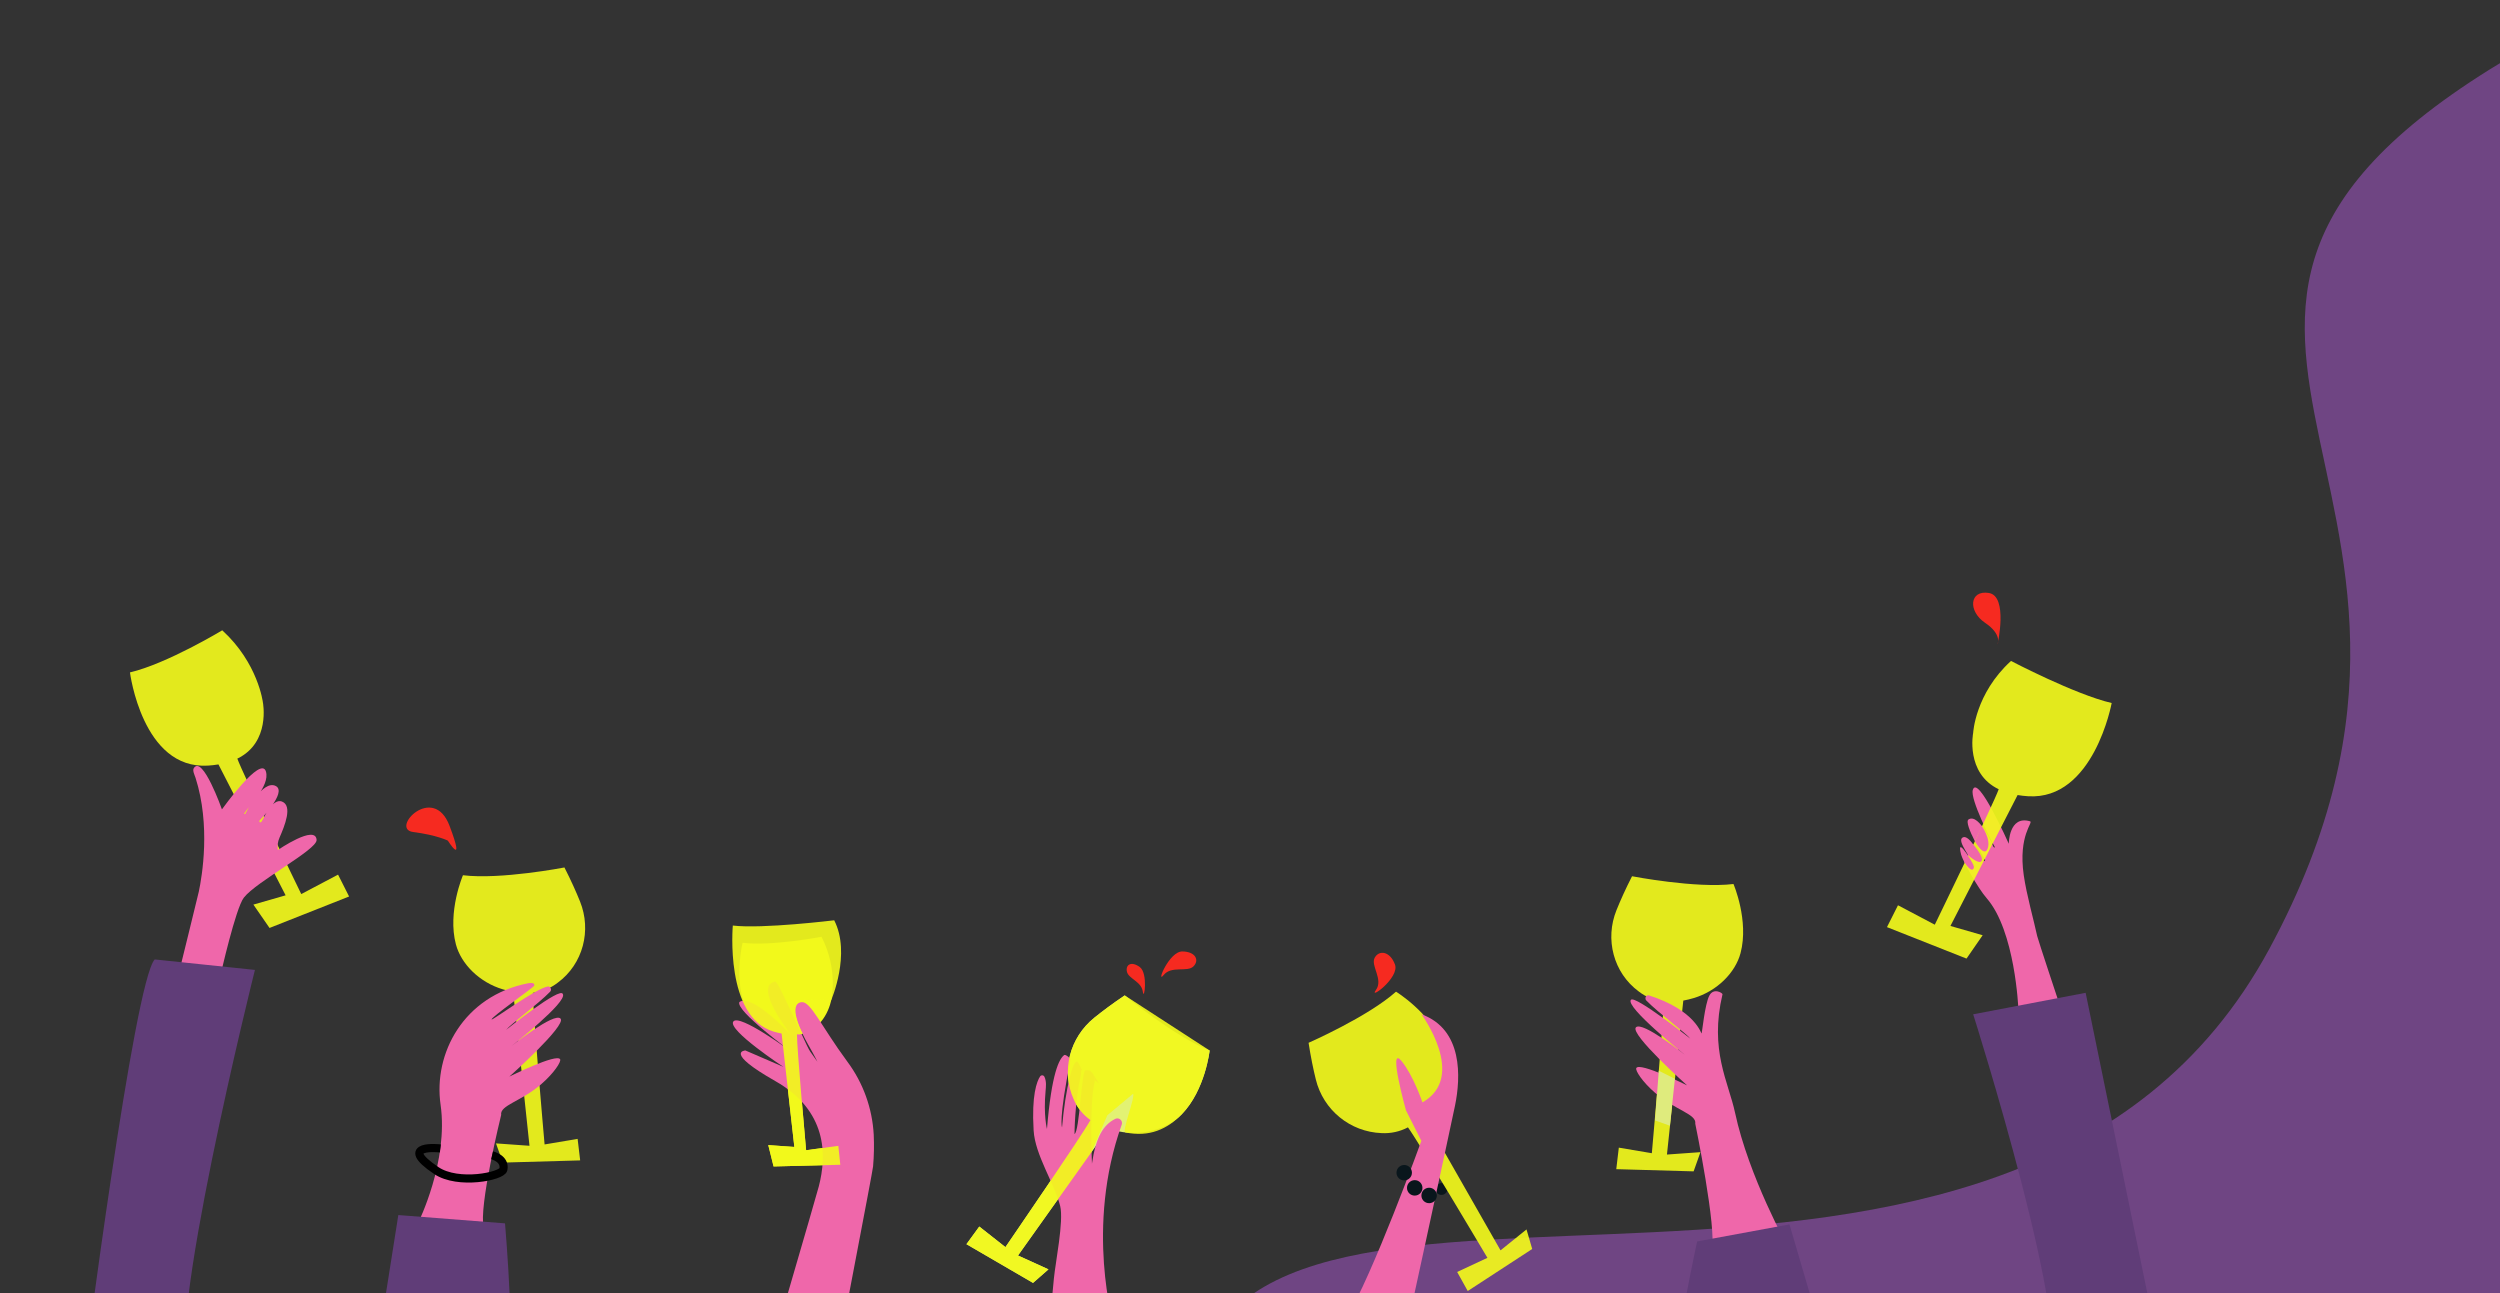 <?xml version="1.0" encoding="UTF-8"?><svg id="Layer_1" xmlns="http://www.w3.org/2000/svg" xmlns:xlink="http://www.w3.org/1999/xlink" viewBox="0 0 1539.07 796.3"><rect x="0" y="0" width="1539.07" height="796.3" fill="#333333" stroke="none"/><defs><style>.cls-1,.cls-2{fill:none;}.cls-3{clip-path:url(#clippath);}.cls-4{fill:#f62a20;}.cls-5,.cls-6{fill:#f2f91c;}.cls-7{fill:#ef67aa;}.cls-8{fill:#e2f273;}.cls-9{fill:#dfeb7d;}.cls-10{fill:#09161c;}.cls-11{fill:#603d78;}.cls-2{stroke:#000;stroke-miterlimit:10;stroke-width:5px;}.cls-12{clip-path:url(#clippath-1);}.cls-13{fill:#854ca0;opacity:.74;}.cls-13,.cls-6{isolation:isolate;}.cls-6{opacity:.92;}</style><clipPath id="clippath"><rect class="cls-1" x="-134.61" width="1673.68" height="796.3"/></clipPath><clipPath id="clippath-1"><rect class="cls-1" x="26.09" y="348.27" width="1308.65" height="536.05"/></clipPath></defs><g class="cls-3"><g><path id="Path_2311" class="cls-13" d="M1573.71,19.15c-320.5,171.49-17.34,270.06-176.59,564.9-159.26,294.85-631.47,80.16-662.42,271.26s454.18,587.96,570.59,484.77,257.01-455.76,257.01-455.76c0,0,331.92-1036.66,11.42-865.17Z"/><g id="Group_277"><g class="cls-12"><g id="Group_140"><path id="Path_1936" class="cls-10" d="M883.83,731.07c.54-1.95,2.55-3.1,4.51-2.59,1.94,.48,3.12,2.45,2.64,4.39,0,.01,0,.03-.01,.04-.54,1.95-2.55,3.1-4.51,2.59-1.94-.48-3.12-2.44-2.64-4.38,0-.02,0-.03,.01-.05"/><path id="Path_1937" class="cls-6" d="M805.61,641.97s36.56-16.05,53.82-31.47c0,0,21.11,12.92,28.53,32.28,4.45,11.62,3.25,23.69-6.11,35.45-1.41,1.78-13.28,5.32-13.28,5.32l16.53,18.43,38.67,67.77,15.99-12.88,3.51,12.04-39.69,25.88-6.5-11.72,18.62-8.72c-3.02-5.07-42.65-71.82-48.92-80.32-4.98,2.63-10.58,3.85-16.2,3.55-19.39-.72-35.94-14.22-40.53-33.07-1.54-6.25-3.11-13.77-4.45-22.55"/><path id="Path_1938" class="cls-7" d="M875.7,678.65s-5.64-16.65-12.9-25.47c-8.65-10.5,2.75,30.38,2.75,30.38l9.48,18.77s-30.02,83.01-46.6,109.86,33.21,26.17,33.21,26.17c0,0,30.68-140.88,34.14-157.86s5.05-46.8-20.72-56.1c0,0,28.39,38.45,.65,54.26"/><path id="Path_1939" class="cls-6" d="M136.82,388.03s-34.11,20.6-56.81,25.92c0,0,7.59,59.94,48.03,57.38,2.16-.13,4.31-.38,6.44-.74l41.35,80.6-19.84,5.71,9.94,14.38,48.98-19.37-6.79-13.46-22.66,11.96c-2.56-5.31-35.74-73.5-39.35-83.38,20.62-9.94,15.73-34.63,15.73-34.63,0,0-2.92-24.19-25.01-44.36"/><path id="Path_1940" class="cls-6" d="M347.46,534.04s-39.29,7.6-62.45,4.78c0,0-9.66,22.52-4.35,42.54,3.18,12.01,14.39,23.4,28.94,27.71,2.07,.62,4.17,1.13,6.3,1.52l10.07,94.78-20.62-1.47,4.2,11.82,47.62-1.35-1.57-13.25-20.33,3.43c-.51-5.85-7.33-82.83-7.2-93.32,5.58-.66,10.88-2.83,15.32-6.28,15.58-11.5,20.88-32.18,13.69-49.98-2.41-5.97-5.55-13.01-9.6-20.94"/><path id="Path_1941" class="cls-8" d="M692.42,612.81s30.62,25.35,52.27,33.91c0,0-2.66,24.3-17.18,39.28-8.71,8.99-24.13,13.62-38.98,10.47-2.11-.45-4.21-1-6.26-1.67l-55.56,78.12,18.76,8.53-9.51,8.34-40.99-23.84,7.91-10.85,16.09,12.67c3.33-4.88,47.28-68.96,52.34-78.21-4.55-3.23-8.11-7.65-10.3-12.78-7.95-17.48-2.39-38.09,12.68-50.24,5.06-4.08,11.28-8.74,18.73-13.75"/><path id="Path_1942" class="cls-5" d="M505.75,576.69s-30.58,5.91-48.6,3.72c0,0-11.07,45.73,19.14,54.67,1.61,.48,3.25,.88,4.9,1.19l7.83,69.82-16.05-1.14,3.27,13.15,41.08-1.05-1.22-11.63-19.84,2.67c-.4-4.56-5.71-63.15-5.61-71.32,17.79-1.74,21.06-21.05,21.06-21.05,0,0,4.57-18.42-5.96-39.03"/><path id="Path_1944" class="cls-7" d="M110.45,597.67s11.54-46.82,11.94-48.74c2.03-9.59,7.33-40.74-1.98-69.98-.53-1.65-2.06-4.57-1.11-6.04,5.42-8.41,17.33,25.37,17.33,25.37,0,0,24.05-33.64,27.09-23.29,2.61,8.9-10.95,21.55-13.51,26.01-.29,.51,.83-.05,.83-.05,0,0,10.61-21.41,18.8-17.02,7.15,3.83-10.23,21.43-10.23,21.43,0,0,.1,1.28,1.1,.78s6.48-15.21,12.96-12.65c6.59,2.61,1.59,14.97-1.6,22.21-1.05,2.38-1.4,5.01-1.01,7.58,0,0,23.32-15.99,23.85-6.19,.33,6.01-37.06,25.57-44.78,35.51-5.07,6.52-14.36,47.74-14.36,47.74l-25.31-2.67Z"/><path id="Path_1945" class="cls-7" d="M257.49,752.65s18.77-37.64,13.74-72.6c-4.53-31.5,14.2-66.86,53.73-74.7,3.69-.61,4.07,.37,4.01,1.35s-26.87,19.61-26.31,20.92c.33,.79,27.27-19.23,34.74-20.35,.14-.01,.28,0,.41,.04,1.03,.3,1.63,1.38,1.33,2.41-.1,.34-.29,.65-.55,.89-7.24,7.49-24.51,20.14-26.97,23.37,0,0,33.6-26.99,34.88-22,2.97,4.9-31.57,31.98-31.57,31.98,0,0,26.26-21,30.15-16.89s-31.49,35.71-31.49,35.71c0,0,29.24-14.52,31.25-10.65,.77,1.48-3.76,8.49-11.53,15.22-12.52,10.84-25.71,13.05-24.77,19.03,0,0-14.1,57.11-10.72,69.42"/><path id="Path_1946" class="cls-2" d="M271.09,707s-27.36-3.12-2.51,13.62c13.51,9.1,40.46,3.53,41.32-.69,1.37-6.72-6.96-8.7-6.96-8.7"/><path id="Path_1947" class="cls-11" d="M230.26,842.72l14.96-94.7,65.69,5.12s7.78,91.23,0,89.58h-80.65Z"/><path id="Path_1948" class="cls-6" d="M1004.73,539.44s39.29,7.6,62.45,4.78c0,0,9.66,22.52,4.35,42.54-3.18,12.01-14.39,23.4-28.94,27.71-2.07,.62-4.17,1.13-6.3,1.52l-10.07,94.78,20.62-1.47-4.2,11.82-47.62-1.35,1.57-13.25,20.33,3.43c.51-5.85,7.33-82.83,7.21-93.32-5.58-.66-10.87-2.83-15.31-6.28-15.58-11.5-20.88-32.18-13.69-49.98,2.41-5.97,5.55-13.01,9.6-20.94"/><path id="Path_1950" class="cls-7" d="M1267.85,618.22s-13.31-40.07-13.71-41.99c-2.03-9.58-6.5-25.16-8.26-37.41-3.57-24.82,6.15-32.54,3.88-33.21-13.09-3.85-13.1,13.84-13.1,13.84,0,0-19.27-43.46-22.17-33.07-1.58,5.67,11.05,30.7,13.61,35.15,.29,.51-.83-.05-.83-.05,0,0-8.69-21.14-15.36-17.02-3.58,2.21,10.23,24.81,10.23,24.81,0,0-.1,1.28-1.1,.78s-8.39-17.43-12.96-14.34c-3.29,2.23,5.19,12.01,8.39,19.26h0s-12.85-23.03-9.13-8.76c.93,3.58,10.25,20.52,15.65,26.69,17.64,20.12,19.55,67.97,19.55,67.97l25.3-2.67Z"/><path id="Path_1951" class="cls-7" d="M1100.76,767.83s-24.2-43.51-32.59-82.71c-4.11-19.19-15.9-38.48-7.75-73.02,.16-.68-5.46-4.33-8.15,.91-2.7,5.24-4.4,22.5-4.68,23.16-.34,.79-3.16-14.08-32.81-23.5-.14-.02-.28,0-.41,.04-1.03,.3-1.63,1.38-1.33,2.41,.1,.34,.29,.65,.55,.89,7.24,7.49,24.51,20.14,26.97,23.37,0,0-33.88-26.8-36.5-23.89-3.87,4.29,33.19,33.87,33.19,33.87,0,0-26.26-21-30.14-16.89s31.49,35.71,31.49,35.71c0,0-29.24-14.52-31.25-10.65-.77,1.49,3.76,8.5,11.53,15.22,12.53,10.84,25.71,13.05,24.77,19.03,0,0,13.49,65.42,10.11,77.73"/><path id="Path_1952" class="cls-11" d="M1128.06,843.82l-26.41-90.05-56.85,10.5s-14.26,66.31-13.36,79.55h96.62Z"/><path id="Path_1953" class="cls-7" d="M503.31,653.81s-1.53-3.29-5.83-10.79c-4.91-8.56-12.37-25.05-4.05-26.06,5.6-.68,12.07,14.73,28.2,36.59,9.74,13.07,15.39,28.73,16.26,45.01,.3,6.51,.17,13.04-.4,19.53-.3,3.46-20.92,110.04-21.51,113.78l-45.78,15.02s31.76-108.41,33.87-116.49c5.05-19.36,5.21-46.66-26.78-64.86-31.91-18.15-18.42-18.85-18.42-18.85l23.4,10.1s-34.47-22.68-30.84-27.88,35.7,18.55,35.7,18.55c0,0-34.62-25.35-31.94-30.59,8.05-5.49,31.94,20.44,31.94,20.44,0,0-23.98-30.31-9.83-33.07,1.65,.98,4.77,8.23,8.24,15.35,5.35,10.99,11.46,25.26,13.24,27.77l4.55,6.43Z"/><path id="Path_1954" class="cls-6" d="M513.57,566.55s-44.4,5.43-62.43,3.24c0,0-5.06,56.36,25.14,65.29,1.61,.48,3.25,.88,4.9,1.19l7.83,69.82-16.05-1.14,3.27,13.15,41.08-1.04-1.22-11.63-19.84,2.67c-.4-4.56-5.71-63.15-5.61-71.32,1.22,.19,2.47,.04,3.61-.43-.6-.31-7.31-13.82-4.14-18.02,4.08-5.4,21.59-2.6,21.59-2.6,0,0,12.39-28.55,1.86-49.17"/><path id="Path_1955" class="cls-7" d="M685.72,815.77s-17.88-60,4.86-123.46c.5-1.51-.31-3.13-1.82-3.64-.76-.25-1.58-.18-2.28,.2-7.23,3.61-11.9,11.21-14.24,27.5,0,0-1.65-35.9,1.52-49.7,.73-2.87-.39-5.9-2.82-7.59-.9-.21-1.83-.27-2.76-.18-2.34,.74-3.59,37.73-6.68,39.24,0,0,.1-19.81,3.87-36.15,.53-2.78-.09-5.65-1.72-7.96-2.68-4.03-7.78,16.07-9.83,40,0,0-2.31-4.3,5.23-41.57,.18-.89-3.1-3.49-3.85-2.95-3.09,2.23-7.8,10.94-10.65,45.53,0,0-2.25-8.41-.85-23.58,.21-2.32,.64-5.76-.74-8.63-.38-.75-1.29-1.06-2.05-.68-.24,.12-.45,.31-.6,.53-2.02,3.08-5.29,11.53-3.98,33.27,.92,15.26,12.91,32.78,16.34,46.48,2.3,9.2-2.95,35.09-3.85,44.53l-3.23,33.86s39.6-.83,40.14-5.04"/><path id="Path_1956" class="cls-7" d="M673.41,662.11l3.23,4.97-2.69-2.02-.54-2.95Z"/><path id="Path_1957" class="cls-7" d="M664.6,655.73l1.79,3.62-1.1-.79-.69-2.83Z"/><path id="Path_1958" class="cls-6" d="M692.42,612.81l52.27,33.91s-2.66,24.3-17.18,39.28c-8.71,8.99-19.92,14.3-34.78,11.14-2.24-.48,6.66-23.07,4.72-23.7l-15.75,13.15-9.7,22.64-45.3,63.69,18.76,8.53-9.51,8.34-40.99-23.84,7.91-10.85,16.09,12.67c3.33-4.88,47.28-68.96,52.34-78.21-4.55-3.23-8.11-7.65-10.3-12.78-7.95-17.48-2.39-38.09,12.68-50.24,5.06-4.08,11.28-8.74,18.73-13.75"/><path id="Path_1959" class="cls-9" d="M1021.19,659.17l9.94,4.97-3.09,28.88-9.14-3.25,2.3-30.6Z"/><path id="Path_1960" class="cls-6" d="M1238.04,406.9s39.27,20.6,61.97,25.91c0,0-11.03,59.94-51.47,57.38-2.16-.13-4.31-.38-6.45-.74l-41.35,80.6,19.84,5.71-9.94,14.38-48.97-19.37,6.78-13.46,22.66,11.96c2.56-5.31,35.74-73.5,39.35-83.38-20.62-9.94-15.73-34.63-15.73-34.63,0,0,1.2-24.19,23.29-44.36"/><path id="Path_1961" class="cls-7" d="M1219.96,508.36s5.85,8.11,3.71,14.01-7.85-4.41-7.85-4.41l4.14-9.6Z"/><path id="Path_1962" class="cls-7" d="M1214.42,519.42s6.92,7.85,5.53,10.56c-1.18,2.3-6.41-1.8-7.98-3.19-.23-.24-.44-.5-.61-.79l3.05-6.57Z"/><path id="Path_1963" class="cls-7" d="M1211.37,526.51s3.86,5.77,3.82,7.26-1.49,3.85-5.95-3.11l2.13-4.15Z"/><path id="Path_1964" class="cls-10" d="M859.72,722.03c-.05-2.63,2.04-4.79,4.67-4.84,2.63-.05,4.79,2.04,4.84,4.67,.05,2.63-2.04,4.79-4.67,4.84-.03,0-.06,0-.09,0-2.6,.02-4.73-2.07-4.76-4.67"/><path id="Path_1965" class="cls-10" d="M866.19,731.37c-.05-2.63,2.04-4.79,4.67-4.84,2.63-.05,4.79,2.04,4.84,4.67,.05,2.63-2.04,4.79-4.67,4.84-.03,0-.06,0-.09,0-2.6,.02-4.73-2.07-4.76-4.67"/><path id="Path_1966" class="cls-10" d="M875.06,736.04c-.05-2.63,2.04-4.79,4.67-4.84,2.63-.05,4.79,2.04,4.84,4.67,.05,2.63-2.04,4.79-4.67,4.84-.03,0-.06,0-.09,0-2.6,.02-4.73-2.07-4.76-4.67"/><path id="Path_1943" class="cls-11" d="M51.45,846.9s31.15-243.1,43.81-256.24l61.68,6.45s-57.08,227.9-40.2,249.8H51.45Z"/><path id="Path_2014" class="cls-4" d="M275.7,517.51s-6.78-3.43-21.34-5.3,12.4-30.31,22.4-3.79c10,26.52-1.07,9.09-1.07,9.09Z"/><path id="Path_2015" class="cls-4" d="M1229.76,396.71s6.62-29.68-5.34-31.66c-11.95-1.98-13.06,11.16-2.34,18.38s7.67,13.29,7.67,13.29Z"/><path id="Path_2016" class="cls-4" d="M847.04,609.49c-4.81,6.52,14.76-7.54,11.74-15.72-3.02-8.18-9.7-9.08-12.46-4.21-2.76,4.87,5.52,13.41,.72,19.93Z"/><path id="Path_2017" class="cls-4" d="M703.55,610.51c.82,6.28,3.38-11.41-1.91-15.21-5.29-3.79-8.87-1.35-7.86,2.96,1,4.31,8.95,5.96,9.77,12.24Z"/><path id="Path_2018" class="cls-4" d="M716.34,600.28c-4.81,5.98,3.37-14.64,11.56-14.54,8.18,.1,10.6,5.44,6.81,9.2-3.79,3.77-13.56-.64-18.37,5.34Z"/><path id="Path_1949" class="cls-11" d="M1332.39,846.9l-48.41-235.7-69.23,13.23s64.14,202.33,45.49,222.47h72.15Z"/></g></g></g></g></g></svg>